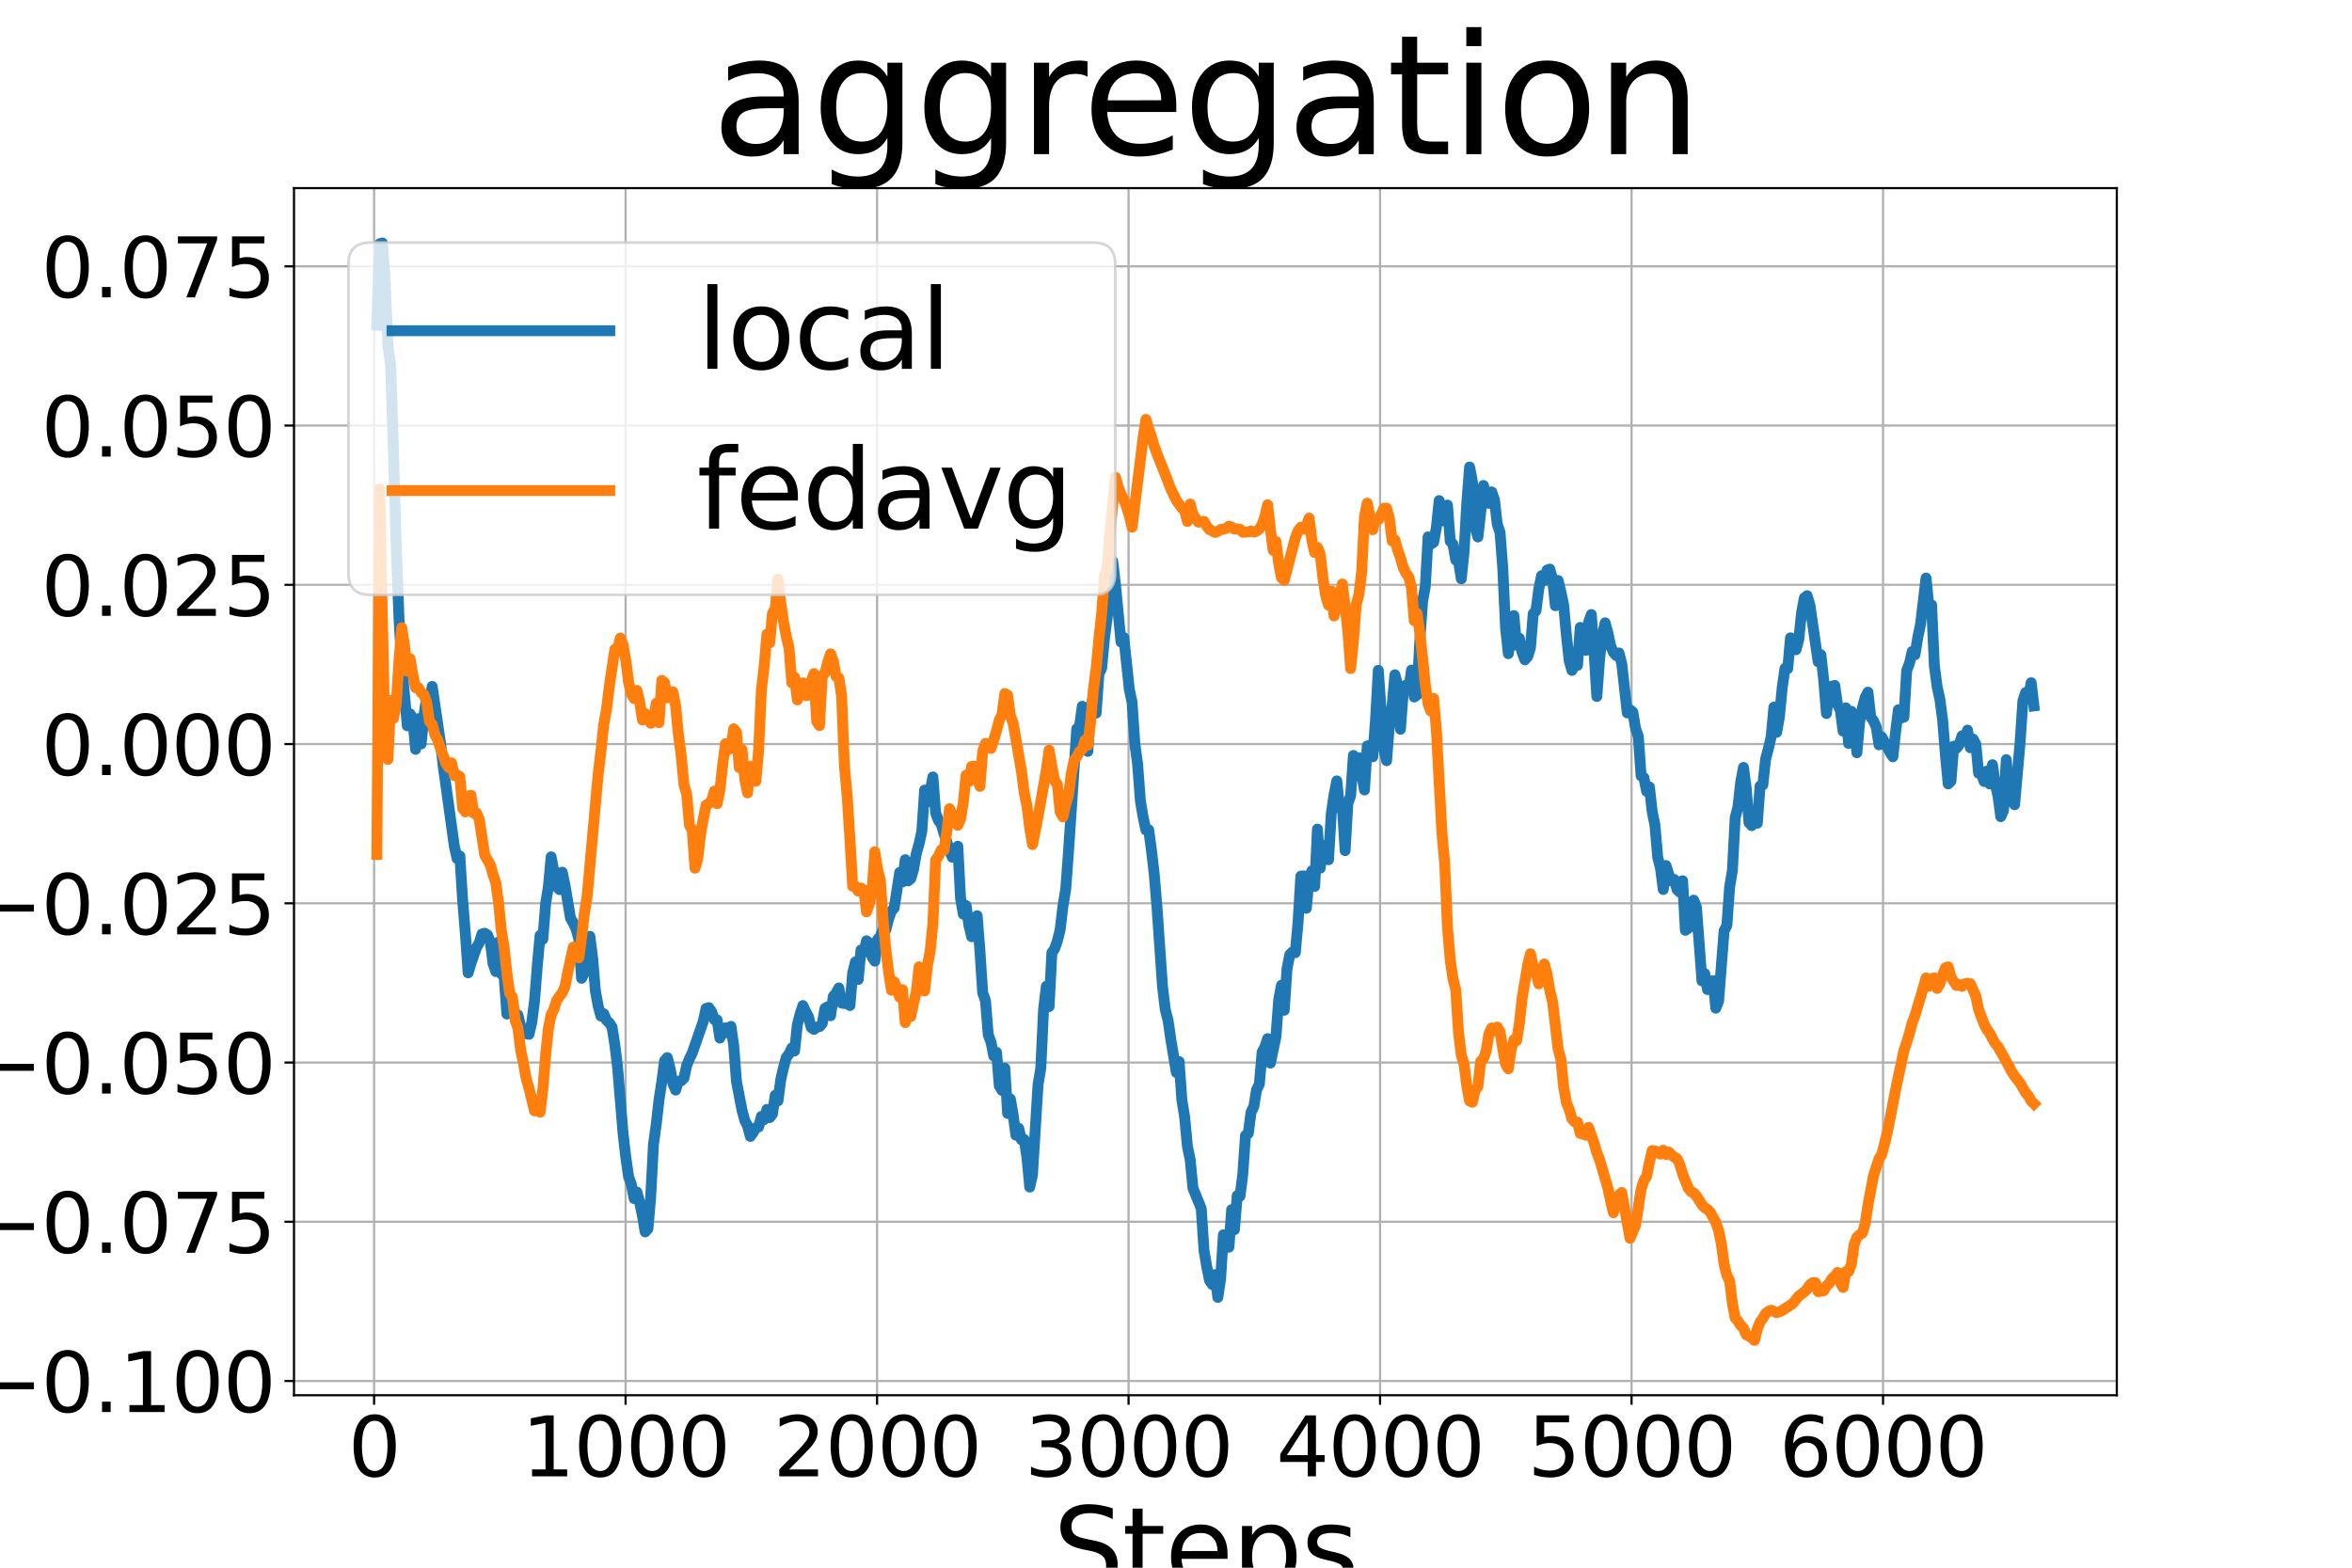 <?xml version="1.0" encoding="utf-8" standalone="no"?>
<!DOCTYPE svg PUBLIC "-//W3C//DTD SVG 1.1//EN"
  "http://www.w3.org/Graphics/SVG/1.1/DTD/svg11.dtd">
<svg xmlns:xlink="http://www.w3.org/1999/xlink" width="864pt" height="576pt" viewBox="0 0 864 576" xmlns="http://www.w3.org/2000/svg" version="1.1">
 <defs>
  <style type="text/css">*{stroke-linejoin: round; stroke-linecap: butt}</style>
 </defs>
 <g id="figure_1">
  <g id="patch_1">
   <path d="M 0 576 
L 864 576 
L 864 0 
L 0 0 
z
" style="fill: #ffffff"/>
  </g>
  <g id="axes_1">
   <g id="patch_2">
    <path d="M 108 512.64 
L 777.6 512.64 
L 777.6 69.12 
L 108 69.12 
z
" style="fill: #ffffff"/>
   </g>
   <g id="PolyCollection_1"/>
   <g id="PolyCollection_2"/>
   <g id="matplotlib.axis_1">
    <g id="xtick_1">
     <g id="line2d_1">
      <path d="M 137.42 512.64 
L 137.42 69.12 
" clip-path="url(#pbf858f6d53)" style="fill: none; stroke: #b0b0b0; stroke-width: 0.8; stroke-linecap: square"/>
     </g>
     <g id="line2d_2">
      <defs>
       <path id="m0ad7f3cd52" d="M 0 0 
L 0 3.5 
" style="stroke: #000000; stroke-width: 0.8"/>
      </defs>
      <g>
       <use xlink:href="#m0ad7f3cd52" x="137.42" y="512.64" style="stroke: #000000; stroke-width: 0.8"/>
      </g>
     </g>
     <g id="text_1">
      <!-- 0 -->
      <g transform="translate(127.876 542.435) scale(0.3 -0.3)">
       <defs>
        <path id="DejaVuSans-30" d="M 2034 4250 
Q 1547 4250 1301 3770 
Q 1056 3291 1056 2328 
Q 1056 1369 1301 889 
Q 1547 409 2034 409 
Q 2525 409 2770 889 
Q 3016 1369 3016 2328 
Q 3016 3291 2770 3770 
Q 2525 4250 2034 4250 
z
M 2034 4750 
Q 2819 4750 3233 4129 
Q 3647 3509 3647 2328 
Q 3647 1150 3233 529 
Q 2819 -91 2034 -91 
Q 1250 -91 836 529 
Q 422 1150 422 2328 
Q 422 3509 836 4129 
Q 1250 4750 2034 4750 
z
" transform="scale(0.016)"/>
       </defs>
       <use xlink:href="#DejaVuSans-30"/>
      </g>
     </g>
    </g>
    <g id="xtick_2">
     <g id="line2d_3">
      <path d="M 229.806 512.64 
L 229.806 69.12 
" clip-path="url(#pbf858f6d53)" style="fill: none; stroke: #b0b0b0; stroke-width: 0.8; stroke-linecap: square"/>
     </g>
     <g id="line2d_4">
      <g>
       <use xlink:href="#m0ad7f3cd52" x="229.806" y="512.64" style="stroke: #000000; stroke-width: 0.8"/>
      </g>
     </g>
     <g id="text_2">
      <!-- 1000 -->
      <g transform="translate(191.631 542.435) scale(0.3 -0.3)">
       <defs>
        <path id="DejaVuSans-31" d="M 794 531 
L 1825 531 
L 1825 4091 
L 703 3866 
L 703 4441 
L 1819 4666 
L 2450 4666 
L 2450 531 
L 3481 531 
L 3481 0 
L 794 0 
L 794 531 
z
" transform="scale(0.016)"/>
       </defs>
       <use xlink:href="#DejaVuSans-31"/>
       <use xlink:href="#DejaVuSans-30" x="63.623"/>
       <use xlink:href="#DejaVuSans-30" x="127.246"/>
       <use xlink:href="#DejaVuSans-30" x="190.869"/>
      </g>
     </g>
    </g>
    <g id="xtick_3">
     <g id="line2d_5">
      <path d="M 322.191 512.64 
L 322.191 69.12 
" clip-path="url(#pbf858f6d53)" style="fill: none; stroke: #b0b0b0; stroke-width: 0.8; stroke-linecap: square"/>
     </g>
     <g id="line2d_6">
      <g>
       <use xlink:href="#m0ad7f3cd52" x="322.191" y="512.64" style="stroke: #000000; stroke-width: 0.8"/>
      </g>
     </g>
     <g id="text_3">
      <!-- 2000 -->
      <g transform="translate(284.016 542.435) scale(0.3 -0.3)">
       <defs>
        <path id="DejaVuSans-32" d="M 1228 531 
L 3431 531 
L 3431 0 
L 469 0 
L 469 531 
Q 828 903 1448 1529 
Q 2069 2156 2228 2338 
Q 2531 2678 2651 2914 
Q 2772 3150 2772 3378 
Q 2772 3750 2511 3984 
Q 2250 4219 1831 4219 
Q 1534 4219 1204 4116 
Q 875 4013 500 3803 
L 500 4441 
Q 881 4594 1212 4672 
Q 1544 4750 1819 4750 
Q 2544 4750 2975 4387 
Q 3406 4025 3406 3419 
Q 3406 3131 3298 2873 
Q 3191 2616 2906 2266 
Q 2828 2175 2409 1742 
Q 1991 1309 1228 531 
z
" transform="scale(0.016)"/>
       </defs>
       <use xlink:href="#DejaVuSans-32"/>
       <use xlink:href="#DejaVuSans-30" x="63.623"/>
       <use xlink:href="#DejaVuSans-30" x="127.246"/>
       <use xlink:href="#DejaVuSans-30" x="190.869"/>
      </g>
     </g>
    </g>
    <g id="xtick_4">
     <g id="line2d_7">
      <path d="M 414.576 512.64 
L 414.576 69.12 
" clip-path="url(#pbf858f6d53)" style="fill: none; stroke: #b0b0b0; stroke-width: 0.8; stroke-linecap: square"/>
     </g>
     <g id="line2d_8">
      <g>
       <use xlink:href="#m0ad7f3cd52" x="414.576" y="512.64" style="stroke: #000000; stroke-width: 0.8"/>
      </g>
     </g>
     <g id="text_4">
      <!-- 3000 -->
      <g transform="translate(376.401 542.435) scale(0.3 -0.3)">
       <defs>
        <path id="DejaVuSans-33" d="M 2597 2516 
Q 3050 2419 3304 2112 
Q 3559 1806 3559 1356 
Q 3559 666 3084 287 
Q 2609 -91 1734 -91 
Q 1441 -91 1130 -33 
Q 819 25 488 141 
L 488 750 
Q 750 597 1062 519 
Q 1375 441 1716 441 
Q 2309 441 2620 675 
Q 2931 909 2931 1356 
Q 2931 1769 2642 2001 
Q 2353 2234 1838 2234 
L 1294 2234 
L 1294 2753 
L 1863 2753 
Q 2328 2753 2575 2939 
Q 2822 3125 2822 3475 
Q 2822 3834 2567 4026 
Q 2313 4219 1838 4219 
Q 1578 4219 1281 4162 
Q 984 4106 628 3988 
L 628 4550 
Q 988 4650 1302 4700 
Q 1616 4750 1894 4750 
Q 2613 4750 3031 4423 
Q 3450 4097 3450 3541 
Q 3450 3153 3228 2886 
Q 3006 2619 2597 2516 
z
" transform="scale(0.016)"/>
       </defs>
       <use xlink:href="#DejaVuSans-33"/>
       <use xlink:href="#DejaVuSans-30" x="63.623"/>
       <use xlink:href="#DejaVuSans-30" x="127.246"/>
       <use xlink:href="#DejaVuSans-30" x="190.869"/>
      </g>
     </g>
    </g>
    <g id="xtick_5">
     <g id="line2d_9">
      <path d="M 506.962 512.64 
L 506.962 69.12 
" clip-path="url(#pbf858f6d53)" style="fill: none; stroke: #b0b0b0; stroke-width: 0.8; stroke-linecap: square"/>
     </g>
     <g id="line2d_10">
      <g>
       <use xlink:href="#m0ad7f3cd52" x="506.962" y="512.64" style="stroke: #000000; stroke-width: 0.8"/>
      </g>
     </g>
     <g id="text_5">
      <!-- 4000 -->
      <g transform="translate(468.787 542.435) scale(0.3 -0.3)">
       <defs>
        <path id="DejaVuSans-34" d="M 2419 4116 
L 825 1625 
L 2419 1625 
L 2419 4116 
z
M 2253 4666 
L 3047 4666 
L 3047 1625 
L 3713 1625 
L 3713 1100 
L 3047 1100 
L 3047 0 
L 2419 0 
L 2419 1100 
L 313 1100 
L 313 1709 
L 2253 4666 
z
" transform="scale(0.016)"/>
       </defs>
       <use xlink:href="#DejaVuSans-34"/>
       <use xlink:href="#DejaVuSans-30" x="63.623"/>
       <use xlink:href="#DejaVuSans-30" x="127.246"/>
       <use xlink:href="#DejaVuSans-30" x="190.869"/>
      </g>
     </g>
    </g>
    <g id="xtick_6">
     <g id="line2d_11">
      <path d="M 599.347 512.64 
L 599.347 69.12 
" clip-path="url(#pbf858f6d53)" style="fill: none; stroke: #b0b0b0; stroke-width: 0.8; stroke-linecap: square"/>
     </g>
     <g id="line2d_12">
      <g>
       <use xlink:href="#m0ad7f3cd52" x="599.347" y="512.64" style="stroke: #000000; stroke-width: 0.8"/>
      </g>
     </g>
     <g id="text_6">
      <!-- 5000 -->
      <g transform="translate(561.172 542.435) scale(0.3 -0.3)">
       <defs>
        <path id="DejaVuSans-35" d="M 691 4666 
L 3169 4666 
L 3169 4134 
L 1269 4134 
L 1269 2991 
Q 1406 3038 1543 3061 
Q 1681 3084 1819 3084 
Q 2600 3084 3056 2656 
Q 3513 2228 3513 1497 
Q 3513 744 3044 326 
Q 2575 -91 1722 -91 
Q 1428 -91 1123 -41 
Q 819 9 494 109 
L 494 744 
Q 775 591 1075 516 
Q 1375 441 1709 441 
Q 2250 441 2565 725 
Q 2881 1009 2881 1497 
Q 2881 1984 2565 2268 
Q 2250 2553 1709 2553 
Q 1456 2553 1204 2497 
Q 953 2441 691 2322 
L 691 4666 
z
" transform="scale(0.016)"/>
       </defs>
       <use xlink:href="#DejaVuSans-35"/>
       <use xlink:href="#DejaVuSans-30" x="63.623"/>
       <use xlink:href="#DejaVuSans-30" x="127.246"/>
       <use xlink:href="#DejaVuSans-30" x="190.869"/>
      </g>
     </g>
    </g>
    <g id="xtick_7">
     <g id="line2d_13">
      <path d="M 691.732 512.64 
L 691.732 69.12 
" clip-path="url(#pbf858f6d53)" style="fill: none; stroke: #b0b0b0; stroke-width: 0.8; stroke-linecap: square"/>
     </g>
     <g id="line2d_14">
      <g>
       <use xlink:href="#m0ad7f3cd52" x="691.732" y="512.64" style="stroke: #000000; stroke-width: 0.8"/>
      </g>
     </g>
     <g id="text_7">
      <!-- 6000 -->
      <g transform="translate(653.557 542.435) scale(0.3 -0.3)">
       <defs>
        <path id="DejaVuSans-36" d="M 2113 2584 
Q 1688 2584 1439 2293 
Q 1191 2003 1191 1497 
Q 1191 994 1439 701 
Q 1688 409 2113 409 
Q 2538 409 2786 701 
Q 3034 994 3034 1497 
Q 3034 2003 2786 2293 
Q 2538 2584 2113 2584 
z
M 3366 4563 
L 3366 3988 
Q 3128 4100 2886 4159 
Q 2644 4219 2406 4219 
Q 1781 4219 1451 3797 
Q 1122 3375 1075 2522 
Q 1259 2794 1537 2939 
Q 1816 3084 2150 3084 
Q 2853 3084 3261 2657 
Q 3669 2231 3669 1497 
Q 3669 778 3244 343 
Q 2819 -91 2113 -91 
Q 1303 -91 875 529 
Q 447 1150 447 2328 
Q 447 3434 972 4092 
Q 1497 4750 2381 4750 
Q 2619 4750 2861 4703 
Q 3103 4656 3366 4563 
z
" transform="scale(0.016)"/>
       </defs>
       <use xlink:href="#DejaVuSans-36"/>
       <use xlink:href="#DejaVuSans-30" x="63.623"/>
       <use xlink:href="#DejaVuSans-30" x="127.246"/>
       <use xlink:href="#DejaVuSans-30" x="190.869"/>
      </g>
     </g>
    </g>
    <g id="text_8">
     <!-- Steps -->
     <g transform="translate(386.841 583.068) scale(0.4 -0.4)">
      <defs>
       <path id="DejaVuSans-53" d="M 3425 4513 
L 3425 3897 
Q 3066 4069 2747 4153 
Q 2428 4238 2131 4238 
Q 1616 4238 1336 4038 
Q 1056 3838 1056 3469 
Q 1056 3159 1242 3001 
Q 1428 2844 1947 2747 
L 2328 2669 
Q 3034 2534 3370 2195 
Q 3706 1856 3706 1288 
Q 3706 609 3251 259 
Q 2797 -91 1919 -91 
Q 1588 -91 1214 -16 
Q 841 59 441 206 
L 441 856 
Q 825 641 1194 531 
Q 1563 422 1919 422 
Q 2459 422 2753 634 
Q 3047 847 3047 1241 
Q 3047 1584 2836 1778 
Q 2625 1972 2144 2069 
L 1759 2144 
Q 1053 2284 737 2584 
Q 422 2884 422 3419 
Q 422 4038 858 4394 
Q 1294 4750 2059 4750 
Q 2388 4750 2728 4690 
Q 3069 4631 3425 4513 
z
" transform="scale(0.016)"/>
       <path id="DejaVuSans-74" d="M 1172 4494 
L 1172 3500 
L 2356 3500 
L 2356 3053 
L 1172 3053 
L 1172 1153 
Q 1172 725 1289 603 
Q 1406 481 1766 481 
L 2356 481 
L 2356 0 
L 1766 0 
Q 1100 0 847 248 
Q 594 497 594 1153 
L 594 3053 
L 172 3053 
L 172 3500 
L 594 3500 
L 594 4494 
L 1172 4494 
z
" transform="scale(0.016)"/>
       <path id="DejaVuSans-65" d="M 3597 1894 
L 3597 1613 
L 953 1613 
Q 991 1019 1311 708 
Q 1631 397 2203 397 
Q 2534 397 2845 478 
Q 3156 559 3463 722 
L 3463 178 
Q 3153 47 2828 -22 
Q 2503 -91 2169 -91 
Q 1331 -91 842 396 
Q 353 884 353 1716 
Q 353 2575 817 3079 
Q 1281 3584 2069 3584 
Q 2775 3584 3186 3129 
Q 3597 2675 3597 1894 
z
M 3022 2063 
Q 3016 2534 2758 2815 
Q 2500 3097 2075 3097 
Q 1594 3097 1305 2825 
Q 1016 2553 972 2059 
L 3022 2063 
z
" transform="scale(0.016)"/>
       <path id="DejaVuSans-70" d="M 1159 525 
L 1159 -1331 
L 581 -1331 
L 581 3500 
L 1159 3500 
L 1159 2969 
Q 1341 3281 1617 3432 
Q 1894 3584 2278 3584 
Q 2916 3584 3314 3078 
Q 3713 2572 3713 1747 
Q 3713 922 3314 415 
Q 2916 -91 2278 -91 
Q 1894 -91 1617 61 
Q 1341 213 1159 525 
z
M 3116 1747 
Q 3116 2381 2855 2742 
Q 2594 3103 2138 3103 
Q 1681 3103 1420 2742 
Q 1159 2381 1159 1747 
Q 1159 1113 1420 752 
Q 1681 391 2138 391 
Q 2594 391 2855 752 
Q 3116 1113 3116 1747 
z
" transform="scale(0.016)"/>
       <path id="DejaVuSans-73" d="M 2834 3397 
L 2834 2853 
Q 2591 2978 2328 3040 
Q 2066 3103 1784 3103 
Q 1356 3103 1142 2972 
Q 928 2841 928 2578 
Q 928 2378 1081 2264 
Q 1234 2150 1697 2047 
L 1894 2003 
Q 2506 1872 2764 1633 
Q 3022 1394 3022 966 
Q 3022 478 2636 193 
Q 2250 -91 1575 -91 
Q 1294 -91 989 -36 
Q 684 19 347 128 
L 347 722 
Q 666 556 975 473 
Q 1284 391 1588 391 
Q 1994 391 2212 530 
Q 2431 669 2431 922 
Q 2431 1156 2273 1281 
Q 2116 1406 1581 1522 
L 1381 1569 
Q 847 1681 609 1914 
Q 372 2147 372 2553 
Q 372 3047 722 3315 
Q 1072 3584 1716 3584 
Q 2034 3584 2315 3537 
Q 2597 3491 2834 3397 
z
" transform="scale(0.016)"/>
      </defs>
      <use xlink:href="#DejaVuSans-53"/>
      <use xlink:href="#DejaVuSans-74" x="63.477"/>
      <use xlink:href="#DejaVuSans-65" x="102.686"/>
      <use xlink:href="#DejaVuSans-70" x="164.209"/>
      <use xlink:href="#DejaVuSans-73" x="227.686"/>
     </g>
    </g>
   </g>
   <g id="matplotlib.axis_2">
    <g id="ytick_1">
     <g id="line2d_15">
      <path d="M 108 507.412 
L 777.6 507.412 
" clip-path="url(#pbf858f6d53)" style="fill: none; stroke: #b0b0b0; stroke-width: 0.8; stroke-linecap: square"/>
     </g>
     <g id="line2d_16">
      <defs>
       <path id="mf51c06a479" d="M 0 0 
L -3.5 0 
" style="stroke: #000000; stroke-width: 0.8"/>
      </defs>
      <g>
       <use xlink:href="#mf51c06a479" x="108" y="507.412" style="stroke: #000000; stroke-width: 0.8"/>
      </g>
     </g>
     <g id="text_9">
      <!-- −0.100 -->
      <g transform="translate(-10.023 518.809) scale(0.3 -0.3)">
       <defs>
        <path id="DejaVuSans-2212" d="M 678 2272 
L 4684 2272 
L 4684 1741 
L 678 1741 
L 678 2272 
z
" transform="scale(0.016)"/>
        <path id="DejaVuSans-2e" d="M 684 794 
L 1344 794 
L 1344 0 
L 684 0 
L 684 794 
z
" transform="scale(0.016)"/>
       </defs>
       <use xlink:href="#DejaVuSans-2212"/>
       <use xlink:href="#DejaVuSans-30" x="83.789"/>
       <use xlink:href="#DejaVuSans-2e" x="147.412"/>
       <use xlink:href="#DejaVuSans-31" x="179.199"/>
       <use xlink:href="#DejaVuSans-30" x="242.822"/>
       <use xlink:href="#DejaVuSans-30" x="306.445"/>
      </g>
     </g>
    </g>
    <g id="ytick_2">
     <g id="line2d_17">
      <path d="M 108 448.904 
L 777.6 448.904 
" clip-path="url(#pbf858f6d53)" style="fill: none; stroke: #b0b0b0; stroke-width: 0.8; stroke-linecap: square"/>
     </g>
     <g id="line2d_18">
      <g>
       <use xlink:href="#mf51c06a479" x="108" y="448.904" style="stroke: #000000; stroke-width: 0.8"/>
      </g>
     </g>
     <g id="text_10">
      <!-- −0.075 -->
      <g transform="translate(-10.023 460.302) scale(0.3 -0.3)">
       <defs>
        <path id="DejaVuSans-37" d="M 525 4666 
L 3525 4666 
L 3525 4397 
L 1831 0 
L 1172 0 
L 2766 4134 
L 525 4134 
L 525 4666 
z
" transform="scale(0.016)"/>
       </defs>
       <use xlink:href="#DejaVuSans-2212"/>
       <use xlink:href="#DejaVuSans-30" x="83.789"/>
       <use xlink:href="#DejaVuSans-2e" x="147.412"/>
       <use xlink:href="#DejaVuSans-30" x="179.199"/>
       <use xlink:href="#DejaVuSans-37" x="242.822"/>
       <use xlink:href="#DejaVuSans-35" x="306.445"/>
      </g>
     </g>
    </g>
    <g id="ytick_3">
     <g id="line2d_19">
      <path d="M 108 390.397 
L 777.6 390.397 
" clip-path="url(#pbf858f6d53)" style="fill: none; stroke: #b0b0b0; stroke-width: 0.8; stroke-linecap: square"/>
     </g>
     <g id="line2d_20">
      <g>
       <use xlink:href="#mf51c06a479" x="108" y="390.397" style="stroke: #000000; stroke-width: 0.8"/>
      </g>
     </g>
     <g id="text_11">
      <!-- −0.050 -->
      <g transform="translate(-10.023 401.794) scale(0.3 -0.3)">
       <use xlink:href="#DejaVuSans-2212"/>
       <use xlink:href="#DejaVuSans-30" x="83.789"/>
       <use xlink:href="#DejaVuSans-2e" x="147.412"/>
       <use xlink:href="#DejaVuSans-30" x="179.199"/>
       <use xlink:href="#DejaVuSans-35" x="242.822"/>
       <use xlink:href="#DejaVuSans-30" x="306.445"/>
      </g>
     </g>
    </g>
    <g id="ytick_4">
     <g id="line2d_21">
      <path d="M 108 331.889 
L 777.6 331.889 
" clip-path="url(#pbf858f6d53)" style="fill: none; stroke: #b0b0b0; stroke-width: 0.8; stroke-linecap: square"/>
     </g>
     <g id="line2d_22">
      <g>
       <use xlink:href="#mf51c06a479" x="108" y="331.889" style="stroke: #000000; stroke-width: 0.8"/>
      </g>
     </g>
     <g id="text_12">
      <!-- −0.025 -->
      <g transform="translate(-10.023 343.287) scale(0.3 -0.3)">
       <use xlink:href="#DejaVuSans-2212"/>
       <use xlink:href="#DejaVuSans-30" x="83.789"/>
       <use xlink:href="#DejaVuSans-2e" x="147.412"/>
       <use xlink:href="#DejaVuSans-30" x="179.199"/>
       <use xlink:href="#DejaVuSans-32" x="242.822"/>
       <use xlink:href="#DejaVuSans-35" x="306.445"/>
      </g>
     </g>
    </g>
    <g id="ytick_5">
     <g id="line2d_23">
      <path d="M 108 273.382 
L 777.6 273.382 
" clip-path="url(#pbf858f6d53)" style="fill: none; stroke: #b0b0b0; stroke-width: 0.8; stroke-linecap: square"/>
     </g>
     <g id="line2d_24">
      <g>
       <use xlink:href="#mf51c06a479" x="108" y="273.382" style="stroke: #000000; stroke-width: 0.8"/>
      </g>
     </g>
     <g id="text_13">
      <!-- 0.000 -->
      <g transform="translate(15.116 284.779) scale(0.3 -0.3)">
       <use xlink:href="#DejaVuSans-30"/>
       <use xlink:href="#DejaVuSans-2e" x="63.623"/>
       <use xlink:href="#DejaVuSans-30" x="95.41"/>
       <use xlink:href="#DejaVuSans-30" x="159.033"/>
       <use xlink:href="#DejaVuSans-30" x="222.656"/>
      </g>
     </g>
    </g>
    <g id="ytick_6">
     <g id="line2d_25">
      <path d="M 108 214.874 
L 777.6 214.874 
" clip-path="url(#pbf858f6d53)" style="fill: none; stroke: #b0b0b0; stroke-width: 0.8; stroke-linecap: square"/>
     </g>
     <g id="line2d_26">
      <g>
       <use xlink:href="#mf51c06a479" x="108" y="214.874" style="stroke: #000000; stroke-width: 0.8"/>
      </g>
     </g>
     <g id="text_14">
      <!-- 0.025 -->
      <g transform="translate(15.116 226.272) scale(0.3 -0.3)">
       <use xlink:href="#DejaVuSans-30"/>
       <use xlink:href="#DejaVuSans-2e" x="63.623"/>
       <use xlink:href="#DejaVuSans-30" x="95.41"/>
       <use xlink:href="#DejaVuSans-32" x="159.033"/>
       <use xlink:href="#DejaVuSans-35" x="222.656"/>
      </g>
     </g>
    </g>
    <g id="ytick_7">
     <g id="line2d_27">
      <path d="M 108 156.367 
L 777.6 156.367 
" clip-path="url(#pbf858f6d53)" style="fill: none; stroke: #b0b0b0; stroke-width: 0.8; stroke-linecap: square"/>
     </g>
     <g id="line2d_28">
      <g>
       <use xlink:href="#mf51c06a479" x="108" y="156.367" style="stroke: #000000; stroke-width: 0.8"/>
      </g>
     </g>
     <g id="text_15">
      <!-- 0.050 -->
      <g transform="translate(15.116 167.764) scale(0.3 -0.3)">
       <use xlink:href="#DejaVuSans-30"/>
       <use xlink:href="#DejaVuSans-2e" x="63.623"/>
       <use xlink:href="#DejaVuSans-30" x="95.41"/>
       <use xlink:href="#DejaVuSans-35" x="159.033"/>
       <use xlink:href="#DejaVuSans-30" x="222.656"/>
      </g>
     </g>
    </g>
    <g id="ytick_8">
     <g id="line2d_29">
      <path d="M 108 97.859 
L 777.6 97.859 
" clip-path="url(#pbf858f6d53)" style="fill: none; stroke: #b0b0b0; stroke-width: 0.8; stroke-linecap: square"/>
     </g>
     <g id="line2d_30">
      <g>
       <use xlink:href="#mf51c06a479" x="108" y="97.859" style="stroke: #000000; stroke-width: 0.8"/>
      </g>
     </g>
     <g id="text_16">
      <!-- 0.075 -->
      <g transform="translate(15.116 109.257) scale(0.3 -0.3)">
       <use xlink:href="#DejaVuSans-30"/>
       <use xlink:href="#DejaVuSans-2e" x="63.623"/>
       <use xlink:href="#DejaVuSans-30" x="95.41"/>
       <use xlink:href="#DejaVuSans-37" x="159.033"/>
       <use xlink:href="#DejaVuSans-35" x="222.656"/>
      </g>
     </g>
    </g>
    <g id="text_17">
     <!-- Pearson -->
     <g transform="translate(-22.342 370.33) rotate(-90) scale(0.4 -0.4)">
      <defs>
       <path id="DejaVuSans-50" d="M 1259 4147 
L 1259 2394 
L 2053 2394 
Q 2494 2394 2734 2622 
Q 2975 2850 2975 3272 
Q 2975 3691 2734 3919 
Q 2494 4147 2053 4147 
L 1259 4147 
z
M 628 4666 
L 2053 4666 
Q 2838 4666 3239 4311 
Q 3641 3956 3641 3272 
Q 3641 2581 3239 2228 
Q 2838 1875 2053 1875 
L 1259 1875 
L 1259 0 
L 628 0 
L 628 4666 
z
" transform="scale(0.016)"/>
       <path id="DejaVuSans-61" d="M 2194 1759 
Q 1497 1759 1228 1600 
Q 959 1441 959 1056 
Q 959 750 1161 570 
Q 1363 391 1709 391 
Q 2188 391 2477 730 
Q 2766 1069 2766 1631 
L 2766 1759 
L 2194 1759 
z
M 3341 1997 
L 3341 0 
L 2766 0 
L 2766 531 
Q 2569 213 2275 61 
Q 1981 -91 1556 -91 
Q 1019 -91 701 211 
Q 384 513 384 1019 
Q 384 1609 779 1909 
Q 1175 2209 1959 2209 
L 2766 2209 
L 2766 2266 
Q 2766 2663 2505 2880 
Q 2244 3097 1772 3097 
Q 1472 3097 1187 3025 
Q 903 2953 641 2809 
L 641 3341 
Q 956 3463 1253 3523 
Q 1550 3584 1831 3584 
Q 2591 3584 2966 3190 
Q 3341 2797 3341 1997 
z
" transform="scale(0.016)"/>
       <path id="DejaVuSans-72" d="M 2631 2963 
Q 2534 3019 2420 3045 
Q 2306 3072 2169 3072 
Q 1681 3072 1420 2755 
Q 1159 2438 1159 1844 
L 1159 0 
L 581 0 
L 581 3500 
L 1159 3500 
L 1159 2956 
Q 1341 3275 1631 3429 
Q 1922 3584 2338 3584 
Q 2397 3584 2469 3576 
Q 2541 3569 2628 3553 
L 2631 2963 
z
" transform="scale(0.016)"/>
       <path id="DejaVuSans-6f" d="M 1959 3097 
Q 1497 3097 1228 2736 
Q 959 2375 959 1747 
Q 959 1119 1226 758 
Q 1494 397 1959 397 
Q 2419 397 2687 759 
Q 2956 1122 2956 1747 
Q 2956 2369 2687 2733 
Q 2419 3097 1959 3097 
z
M 1959 3584 
Q 2709 3584 3137 3096 
Q 3566 2609 3566 1747 
Q 3566 888 3137 398 
Q 2709 -91 1959 -91 
Q 1206 -91 779 398 
Q 353 888 353 1747 
Q 353 2609 779 3096 
Q 1206 3584 1959 3584 
z
" transform="scale(0.016)"/>
       <path id="DejaVuSans-6e" d="M 3513 2113 
L 3513 0 
L 2938 0 
L 2938 2094 
Q 2938 2591 2744 2837 
Q 2550 3084 2163 3084 
Q 1697 3084 1428 2787 
Q 1159 2491 1159 1978 
L 1159 0 
L 581 0 
L 581 3500 
L 1159 3500 
L 1159 2956 
Q 1366 3272 1645 3428 
Q 1925 3584 2291 3584 
Q 2894 3584 3203 3211 
Q 3513 2838 3513 2113 
z
" transform="scale(0.016)"/>
      </defs>
      <use xlink:href="#DejaVuSans-50"/>
      <use xlink:href="#DejaVuSans-65" x="56.678"/>
      <use xlink:href="#DejaVuSans-61" x="118.201"/>
      <use xlink:href="#DejaVuSans-72" x="179.48"/>
      <use xlink:href="#DejaVuSans-73" x="220.594"/>
      <use xlink:href="#DejaVuSans-6f" x="272.693"/>
      <use xlink:href="#DejaVuSans-6e" x="333.875"/>
     </g>
    </g>
   </g>
   <g id="line2d_31">
    <path d="M 138.436 119.505 
L 139.453 89.607 
L 140.469 89.28 
L 141.485 102.778 
L 142.501 127.056 
L 143.518 134.429 
L 144.534 165.489 
L 145.55 200.63 
L 146.566 227.176 
L 147.583 244.063 
L 149.615 266.67 
L 150.631 262.29 
L 151.647 264.005 
L 152.664 275.312 
L 153.68 264.062 
L 154.696 273.364 
L 155.712 263.225 
L 156.729 255.897 
L 157.745 258.468 
L 158.761 252.197 
L 161.81 272.979 
L 162.826 281.562 
L 166.891 310.872 
L 167.907 315.466 
L 168.924 314.49 
L 169.94 330.634 
L 170.956 343.13 
L 171.972 357.446 
L 172.988 354.018 
L 175.021 348.181 
L 176.037 346.44 
L 177.053 343.177 
L 178.07 342.888 
L 179.086 343.537 
L 180.102 346.06 
L 181.118 354.015 
L 182.135 356.962 
L 183.151 346.121 
L 184.167 357.812 
L 185.183 358.775 
L 186.2 372.581 
L 187.216 371.204 
L 188.232 368.471 
L 189.248 372.602 
L 190.265 372.931 
L 191.281 377.19 
L 192.297 379.149 
L 193.313 379.819 
L 194.33 380.038 
L 195.346 375.59 
L 196.362 367.76 
L 197.378 354.846 
L 198.394 343.7 
L 199.411 345.104 
L 200.427 332.111 
L 201.443 325.869 
L 202.459 314.826 
L 204.492 325.72 
L 205.508 326.85 
L 206.524 320.448 
L 207.541 325.198 
L 209.573 337.346 
L 210.589 339.109 
L 211.606 341.313 
L 212.622 344.924 
L 213.638 359.445 
L 214.654 357.458 
L 215.671 351.728 
L 216.687 344.012 
L 217.703 351.996 
L 218.719 364.067 
L 219.735 369.649 
L 220.752 373.335 
L 221.768 372.461 
L 222.784 374.872 
L 223.8 375.782 
L 224.817 377.307 
L 225.833 383.679 
L 226.849 391.946 
L 228.882 416.448 
L 229.898 425.317 
L 230.914 432.346 
L 231.93 435.202 
L 232.947 440.395 
L 233.963 437.98 
L 234.979 441.731 
L 235.995 446.674 
L 237.012 452.62 
L 238.028 451.461 
L 239.044 439.542 
L 240.06 420.381 
L 241.077 413.048 
L 242.093 404.075 
L 243.109 397.501 
L 244.125 389.719 
L 245.141 388.595 
L 246.158 392.572 
L 247.174 398.087 
L 248.19 400.522 
L 249.206 397.237 
L 250.223 397.122 
L 251.239 396.149 
L 252.255 391.494 
L 253.271 389.013 
L 254.288 386.918 
L 256.32 381.094 
L 258.353 375.237 
L 259.369 370.526 
L 260.385 370.234 
L 261.401 371.674 
L 262.418 374.652 
L 263.434 374.723 
L 264.45 381.404 
L 265.466 379.235 
L 266.483 377.653 
L 267.499 379.583 
L 268.515 377.105 
L 269.531 384.209 
L 270.547 397.38 
L 272.58 407.961 
L 273.596 411.676 
L 274.612 413.653 
L 275.629 417.539 
L 276.645 416.161 
L 277.661 414.331 
L 278.677 414.074 
L 279.694 410.19 
L 280.71 411.342 
L 281.726 407.617 
L 282.742 410.625 
L 283.759 409.301 
L 284.775 402.42 
L 285.791 404.475 
L 286.807 396.661 
L 287.824 392.231 
L 288.84 388.521 
L 289.856 387.24 
L 290.872 385.049 
L 291.888 386.137 
L 292.905 376.529 
L 293.921 372.596 
L 294.937 369.462 
L 295.953 371.659 
L 296.97 373.512 
L 297.986 377.492 
L 299.002 378.233 
L 300.018 377.351 
L 301.035 377.223 
L 302.051 376.075 
L 303.067 370.463 
L 304.083 369.919 
L 305.1 373.204 
L 306.116 366.054 
L 307.132 364.961 
L 308.148 362.994 
L 309.165 368.534 
L 310.181 368.731 
L 311.197 368.186 
L 312.213 369.453 
L 313.23 357.516 
L 314.246 353.416 
L 315.262 359.893 
L 316.278 349.067 
L 317.294 349.926 
L 318.311 345.67 
L 319.327 346.49 
L 320.343 351.576 
L 321.359 353.154 
L 322.376 345.2 
L 323.392 344.137 
L 324.408 341.418 
L 325.424 341.607 
L 326.441 337.545 
L 327.457 334.799 
L 328.473 333.628 
L 330.506 320.555 
L 331.522 324.046 
L 332.538 315.869 
L 333.554 323.653 
L 334.571 322.856 
L 335.587 319.431 
L 336.603 313.634 
L 337.619 310.038 
L 338.635 305.414 
L 339.652 290.293 
L 340.668 294.623 
L 341.684 290.673 
L 342.7 285.471 
L 343.717 298.77 
L 344.733 301.401 
L 345.749 302.801 
L 346.765 306.28 
L 347.782 309.141 
L 348.798 312.605 
L 349.814 314.965 
L 350.83 312.421 
L 351.847 310.91 
L 352.863 330.145 
L 353.879 335.893 
L 354.895 332.726 
L 355.912 339.938 
L 356.928 344.175 
L 357.944 341.14 
L 358.96 336.444 
L 359.977 349.333 
L 360.993 364.83 
L 362.009 367.608 
L 363.025 380.2 
L 364.041 382.901 
L 365.058 388.014 
L 366.074 386.637 
L 367.09 398.991 
L 368.106 400.655 
L 369.123 392.43 
L 370.139 409.069 
L 371.155 403.782 
L 372.171 409.646 
L 373.188 417.096 
L 374.204 414.565 
L 375.22 418.768 
L 376.236 418.651 
L 377.253 425.307 
L 378.269 436.153 
L 379.285 431.603 
L 381.318 398.489 
L 382.334 392.527 
L 383.35 370.832 
L 384.366 362.36 
L 385.382 369.843 
L 386.399 350.082 
L 387.415 348.602 
L 388.431 345.662 
L 389.447 341.593 
L 390.464 332.943 
L 391.48 326.822 
L 392.496 313.15 
L 395.545 267.784 
L 396.561 266.84 
L 397.577 259.499 
L 398.594 265.424 
L 399.61 276.069 
L 400.626 260.642 
L 401.642 255.65 
L 402.659 262.024 
L 403.675 247.688 
L 404.691 245.52 
L 405.707 234.698 
L 406.724 226.939 
L 407.74 217.666 
L 408.756 206.2 
L 409.772 214.889 
L 411.805 235.904 
L 412.821 234.236 
L 414.853 253.284 
L 415.87 258.055 
L 416.886 273.362 
L 417.902 280.779 
L 418.918 294.266 
L 419.935 300.309 
L 420.951 304.967 
L 421.967 304.91 
L 422.983 312.402 
L 424 321.174 
L 425.016 333.328 
L 427.048 362.52 
L 428.065 370.918 
L 429.081 374.889 
L 430.097 381.879 
L 432.129 394.07 
L 433.146 390.058 
L 434.162 404.156 
L 435.178 410.423 
L 436.194 421.222 
L 437.211 426.08 
L 438.227 436.552 
L 441.276 444.035 
L 442.292 459.475 
L 443.308 465.436 
L 444.324 470.512 
L 445.341 471.981 
L 446.357 468.322 
L 447.373 476.688 
L 448.389 469.82 
L 449.406 453.715 
L 450.422 457.162 
L 451.438 458.249 
L 452.454 444.432 
L 453.471 451.807 
L 454.487 439.31 
L 455.503 439.515 
L 456.519 431.619 
L 457.535 417.206 
L 458.552 416.445 
L 459.568 408.637 
L 460.584 406.604 
L 461.6 400.336 
L 462.617 398.386 
L 463.633 386.576 
L 464.649 384.655 
L 465.665 381.614 
L 466.682 390.595 
L 468.714 380.916 
L 469.73 367.311 
L 470.747 362.003 
L 471.763 371.197 
L 472.779 355.956 
L 473.795 350.762 
L 474.812 349.753 
L 475.828 350.047 
L 476.844 338.827 
L 477.86 321.916 
L 478.876 321.82 
L 479.893 333.718 
L 480.909 322.478 
L 481.925 319.953 
L 482.941 325.686 
L 483.958 304.623 
L 484.974 318.982 
L 485.99 310.641 
L 487.006 312.892 
L 488.023 315.884 
L 489.039 298.933 
L 490.055 292.076 
L 491.071 286.912 
L 492.088 296.833 
L 493.104 296.234 
L 494.12 312.537 
L 495.136 295.206 
L 496.153 292.346 
L 497.169 277.576 
L 498.185 285.085 
L 499.201 278.393 
L 500.218 284.713 
L 501.234 290.253 
L 502.25 274.085 
L 503.266 273.918 
L 504.282 278.062 
L 505.299 264.452 
L 506.315 246.283 
L 508.347 275.261 
L 509.364 279.491 
L 510.38 266.467 
L 511.396 259.265 
L 512.412 247.929 
L 513.429 251.767 
L 514.445 267.948 
L 515.461 254.564 
L 516.477 251.728 
L 517.494 253.61 
L 518.51 246.193 
L 519.526 256.096 
L 520.542 255.333 
L 521.559 235.614 
L 522.575 221.01 
L 523.591 215.417 
L 524.607 197.285 
L 525.623 199.948 
L 526.64 199.257 
L 527.656 193.842 
L 528.672 183.922 
L 529.688 187.149 
L 530.705 191.5 
L 531.721 185.582 
L 532.737 198.875 
L 533.753 199.941 
L 534.77 205.762 
L 535.786 206.303 
L 536.802 212.661 
L 537.818 202.766 
L 538.835 184.603 
L 539.851 171.578 
L 540.867 176.814 
L 541.883 193.713 
L 542.9 197.295 
L 543.916 188.367 
L 544.932 178.367 
L 545.948 182.39 
L 546.965 184.942 
L 547.981 180.742 
L 548.997 183.678 
L 550.013 192.631 
L 551.029 195.573 
L 552.046 208.842 
L 553.062 230.642 
L 554.078 240.182 
L 555.094 233.687 
L 556.111 226.17 
L 557.127 237.086 
L 558.143 234.51 
L 559.159 239.804 
L 560.176 242.438 
L 561.192 241.24 
L 562.208 238.016 
L 563.224 225.506 
L 564.241 224.379 
L 565.257 216.462 
L 566.273 211.518 
L 567.289 213.356 
L 568.306 209.471 
L 569.322 209.096 
L 570.338 212.818 
L 571.354 222.562 
L 572.37 213.292 
L 573.387 217.473 
L 574.403 222.277 
L 575.419 233.408 
L 576.435 242.73 
L 577.452 246.314 
L 578.468 244.344 
L 579.484 244.468 
L 580.5 230.526 
L 581.517 233.51 
L 582.533 238.942 
L 583.549 228.709 
L 584.565 225.798 
L 585.582 239.71 
L 586.598 255.887 
L 587.614 242.066 
L 588.63 233.286 
L 589.647 228.839 
L 590.663 232.609 
L 591.679 237.327 
L 592.695 239.736 
L 593.712 240.881 
L 594.728 239.905 
L 595.744 243.823 
L 597.776 261.938 
L 598.793 260.782 
L 599.809 261.628 
L 600.825 267.691 
L 601.841 270.616 
L 602.858 285.104 
L 603.874 285.728 
L 604.89 290.748 
L 605.906 289.126 
L 606.923 298.156 
L 607.939 303.15 
L 608.955 314.961 
L 609.971 318.972 
L 610.988 326.813 
L 612.004 318.03 
L 613.02 321.28 
L 614.036 323.736 
L 615.053 323.126 
L 616.069 326.854 
L 617.085 327.814 
L 618.101 323.61 
L 619.117 341.811 
L 621.15 340.307 
L 622.166 330.734 
L 623.182 333.33 
L 625.215 360.412 
L 626.231 357.729 
L 627.247 363.581 
L 628.264 362.287 
L 629.28 360.305 
L 630.296 370.436 
L 631.312 367.865 
L 633.345 342.007 
L 634.361 340.006 
L 635.377 325.879 
L 636.394 319.761 
L 637.41 300.462 
L 638.426 296.513 
L 639.442 287.394 
L 640.459 281.961 
L 641.475 289.743 
L 642.491 302.275 
L 643.507 303.352 
L 644.523 298.481 
L 645.54 302.467 
L 646.556 288.813 
L 647.572 288.408 
L 648.588 278.927 
L 649.605 275.105 
L 650.621 270.771 
L 651.637 259.819 
L 652.653 269.074 
L 653.67 263.28 
L 654.686 252.645 
L 655.702 245.582 
L 656.718 245.661 
L 657.735 234.348 
L 659.767 238.719 
L 660.783 234.894 
L 661.8 225.141 
L 662.816 219.685 
L 663.832 218.869 
L 664.848 222.219 
L 667.897 243.145 
L 668.913 240.566 
L 669.929 249.848 
L 670.946 262.164 
L 671.962 253.489 
L 672.978 252.092 
L 673.994 251.854 
L 675.011 258.904 
L 676.027 260.833 
L 677.043 268.619 
L 678.059 260.068 
L 679.076 273.16 
L 680.092 261.345 
L 681.108 265.972 
L 682.124 276.571 
L 683.141 265.098 
L 684.157 260.022 
L 685.173 256.224 
L 686.189 254.317 
L 687.206 263.403 
L 688.222 264.905 
L 689.238 267.129 
L 690.254 273.665 
L 691.27 270.802 
L 694.319 276.506 
L 695.335 278.064 
L 696.352 268.808 
L 697.368 260.772 
L 698.384 263.804 
L 699.4 263.477 
L 700.417 246.34 
L 701.433 243.735 
L 702.449 239.351 
L 703.465 240.581 
L 704.482 234.25 
L 705.498 229.443 
L 707.53 212.382 
L 708.547 222.652 
L 709.563 222.227 
L 710.579 244.622 
L 711.595 252.287 
L 712.612 256.926 
L 713.628 264.617 
L 714.644 277.389 
L 715.66 288.018 
L 716.676 287.028 
L 717.693 274.168 
L 718.709 274.94 
L 719.725 273.587 
L 720.741 270.352 
L 721.758 271.423 
L 722.774 268.274 
L 723.79 274.741 
L 724.806 271.528 
L 725.823 273.408 
L 726.839 284.101 
L 727.855 284.366 
L 728.871 287.147 
L 729.888 283.289 
L 730.904 288.023 
L 731.92 280.968 
L 732.936 288.038 
L 733.953 292.387 
L 734.969 300.056 
L 735.985 297.797 
L 737.001 279.122 
L 738.017 293.105 
L 739.034 294.035 
L 740.05 295.677 
L 742.082 272.679 
L 743.099 257.49 
L 744.115 254.442 
L 745.131 256.05 
L 746.147 250.84 
L 747.164 259.366 
L 747.164 259.366 
" clip-path="url(#pbf858f6d53)" style="fill: none; stroke: #1f77b4; stroke-width: 4; stroke-linecap: square"/>
   </g>
   <g id="line2d_32">
    <path d="M 138.436 313.937 
L 139.453 179.708 
L 141.485 274.501 
L 142.501 279.021 
L 143.518 257.379 
L 144.534 263.965 
L 145.55 258.917 
L 146.566 242.752 
L 147.583 230.641 
L 148.599 237.305 
L 149.615 246.611 
L 150.631 242.053 
L 151.647 247.892 
L 152.664 252.681 
L 153.68 252.685 
L 154.696 254.439 
L 155.712 255.193 
L 156.729 258.011 
L 157.745 265.069 
L 158.761 266.173 
L 159.777 270.03 
L 160.794 271.829 
L 161.81 275.046 
L 162.826 277.601 
L 163.842 280.572 
L 164.859 282.077 
L 165.875 280.272 
L 166.891 284.994 
L 167.907 284.674 
L 168.924 285.421 
L 169.94 296.943 
L 170.956 298.3 
L 171.972 292.638 
L 172.988 292.167 
L 174.005 298.751 
L 175.021 298.682 
L 176.037 300.971 
L 178.07 314.205 
L 180.102 317.738 
L 181.118 321.372 
L 182.135 324.355 
L 183.151 331.828 
L 184.167 341.882 
L 185.183 348.122 
L 186.2 357.46 
L 187.216 364.929 
L 188.232 366.393 
L 189.248 374.931 
L 190.265 377.703 
L 191.281 386.016 
L 192.297 390.696 
L 193.313 396.416 
L 194.33 399.849 
L 196.362 408.171 
L 197.378 407.765 
L 198.394 408.655 
L 199.411 400.247 
L 200.427 387.72 
L 201.443 377.927 
L 202.459 372.855 
L 203.476 370.816 
L 204.492 367.57 
L 205.508 366.061 
L 206.524 364.773 
L 207.541 362.54 
L 208.557 357.243 
L 210.589 348.013 
L 212.622 351.931 
L 213.638 344.429 
L 214.654 335.639 
L 215.671 329.426 
L 219.735 284.424 
L 220.752 275.983 
L 221.768 266.278 
L 222.784 260.752 
L 223.8 252.383 
L 225.833 238.635 
L 226.849 238.667 
L 227.865 234.445 
L 228.882 236.935 
L 229.898 242.704 
L 230.914 250.641 
L 231.93 255.043 
L 232.947 256.678 
L 233.963 253.659 
L 234.979 257.87 
L 235.995 264.52 
L 237.012 262.209 
L 238.028 264.133 
L 239.044 265.762 
L 240.06 264.56 
L 241.077 258.391 
L 242.093 265.508 
L 243.109 250.014 
L 244.125 250.836 
L 245.141 256.375 
L 246.158 256.099 
L 247.174 254.204 
L 248.19 259.388 
L 249.206 269.775 
L 250.223 277.498 
L 251.239 288.255 
L 252.255 291.869 
L 253.271 303.254 
L 254.288 304.899 
L 255.304 318.99 
L 256.32 315.523 
L 257.336 306.633 
L 258.353 300.864 
L 259.369 295.801 
L 260.385 295.292 
L 261.401 294.059 
L 262.418 290.667 
L 263.434 295.29 
L 264.45 290.343 
L 265.466 281.147 
L 266.483 273.269 
L 267.499 275.435 
L 268.515 274.911 
L 269.531 267.763 
L 270.547 269.008 
L 271.564 282.04 
L 272.58 275.424 
L 273.596 286.296 
L 274.612 291.339 
L 275.629 281.586 
L 276.645 285.602 
L 277.661 287.054 
L 278.677 275.625 
L 279.694 253.557 
L 280.71 244.748 
L 281.726 233.033 
L 282.742 236.224 
L 283.759 225.389 
L 284.775 223.637 
L 285.791 212.786 
L 286.807 221.508 
L 287.824 228.455 
L 288.84 233.903 
L 289.856 238.139 
L 290.872 250.896 
L 291.888 248.811 
L 292.905 257.164 
L 293.921 253.59 
L 294.937 250.908 
L 295.953 255.545 
L 296.97 255.424 
L 297.986 250.347 
L 299.002 247.51 
L 300.018 265.097 
L 301.035 266.603 
L 302.051 248.391 
L 303.067 247.268 
L 304.083 243.259 
L 305.1 240.22 
L 306.116 242.933 
L 307.132 248.523 
L 308.148 249.108 
L 309.165 255.707 
L 310.181 281.204 
L 311.197 292.302 
L 312.213 308.08 
L 313.23 325.628 
L 314.246 325.628 
L 315.262 327.404 
L 316.278 326.287 
L 317.294 326.95 
L 318.311 335.031 
L 319.327 332.18 
L 320.343 327.14 
L 321.359 312.949 
L 322.376 319.399 
L 323.392 323.383 
L 324.408 338.117 
L 325.424 349.029 
L 326.441 357.158 
L 327.457 363.845 
L 328.473 360.7 
L 329.489 363.199 
L 330.506 366.37 
L 331.522 363.626 
L 332.538 375.728 
L 333.554 372.397 
L 334.571 373.479 
L 335.587 368.589 
L 336.603 364.489 
L 337.619 355.233 
L 338.635 357.419 
L 339.652 364.097 
L 340.668 354.913 
L 341.684 349.524 
L 342.7 339.217 
L 343.717 316.037 
L 344.733 314.633 
L 345.749 312.277 
L 346.765 312.36 
L 347.782 305.757 
L 348.798 297.142 
L 351.847 303.212 
L 352.863 300.938 
L 353.879 294.664 
L 354.895 284.787 
L 355.912 287.176 
L 356.928 281.614 
L 357.944 281.483 
L 358.96 286.108 
L 359.977 288.93 
L 360.993 276.013 
L 362.009 273.153 
L 363.025 274.58 
L 364.041 274.973 
L 366.074 268.482 
L 367.09 264.605 
L 368.106 262.474 
L 369.123 254.834 
L 370.139 255.428 
L 371.155 262.886 
L 372.171 265.68 
L 375.22 283.249 
L 376.236 291.198 
L 377.253 296.131 
L 378.269 304.243 
L 379.285 310.303 
L 381.318 300.083 
L 384.366 282.939 
L 385.382 275.597 
L 386.399 281.609 
L 387.415 286.822 
L 388.431 288.275 
L 389.447 298.286 
L 390.464 300.164 
L 391.48 295.548 
L 392.496 292.189 
L 393.512 284.432 
L 394.529 279.416 
L 395.545 278.035 
L 396.561 276.092 
L 397.577 275.285 
L 398.594 271.915 
L 399.61 273.793 
L 400.626 265.107 
L 401.642 253.405 
L 402.659 245.669 
L 403.675 234.742 
L 404.691 225.41 
L 405.707 211.534 
L 406.724 208.733 
L 407.74 195.798 
L 409.772 175.368 
L 410.788 179.006 
L 411.805 181.593 
L 412.821 183.502 
L 413.837 186.215 
L 414.853 189.407 
L 415.87 193.701 
L 419.935 160.699 
L 420.951 154.104 
L 421.967 157.532 
L 422.983 160.472 
L 424 163.924 
L 425.016 166.74 
L 428.065 174.354 
L 430.097 179.678 
L 432.129 183.846 
L 434.162 186.652 
L 435.178 187.613 
L 436.194 191.595 
L 437.211 185.185 
L 438.227 189.025 
L 440.259 191.858 
L 441.276 191.655 
L 442.292 191.584 
L 443.308 193.333 
L 444.324 194.596 
L 446.357 195.615 
L 447.373 195.232 
L 448.389 194.568 
L 449.406 194.458 
L 450.422 194.148 
L 451.438 193.335 
L 452.454 193.69 
L 453.471 194.435 
L 454.487 194.317 
L 455.503 194.471 
L 456.519 195.528 
L 458.552 195.467 
L 459.568 195.092 
L 460.584 195.5 
L 461.6 195.177 
L 462.617 194.338 
L 463.633 192.749 
L 464.649 189.721 
L 465.665 185.475 
L 466.682 194.55 
L 467.698 202.222 
L 468.714 198.955 
L 469.73 207.018 
L 470.747 212.259 
L 471.763 213.242 
L 475.828 197.653 
L 476.844 195.072 
L 477.86 193.712 
L 478.876 194.432 
L 479.893 193.373 
L 480.909 190.35 
L 481.925 198.588 
L 482.941 203.014 
L 483.958 201.136 
L 484.974 203.642 
L 485.99 212.506 
L 487.006 218.927 
L 488.023 222.335 
L 489.039 217.157 
L 490.055 226.324 
L 491.071 222.37 
L 492.088 219.89 
L 493.104 214.572 
L 494.12 222.726 
L 495.136 231.94 
L 496.153 245.621 
L 497.169 235.561 
L 498.185 222.265 
L 499.201 218.357 
L 500.218 209.907 
L 501.234 189.722 
L 502.25 184.862 
L 504.282 194.638 
L 505.299 190.788 
L 506.315 190.996 
L 507.331 189.117 
L 508.347 186.753 
L 509.364 186.719 
L 510.38 190.459 
L 511.396 198.751 
L 512.412 198.354 
L 513.429 202.084 
L 514.445 204.93 
L 515.461 208.498 
L 516.477 210.62 
L 517.494 211.984 
L 518.51 215.987 
L 519.526 228.059 
L 520.542 225.361 
L 521.559 232.476 
L 522.575 241.566 
L 523.591 251.757 
L 524.607 258.673 
L 525.623 261.264 
L 526.64 256.635 
L 527.656 268.358 
L 529.688 306.003 
L 530.705 317.083 
L 531.721 340.517 
L 532.737 352.711 
L 533.753 359.636 
L 534.77 363.7 
L 535.786 379.325 
L 536.802 387.683 
L 537.818 391.052 
L 538.835 399.097 
L 539.851 404.516 
L 540.867 404.974 
L 541.883 400.62 
L 542.9 399.236 
L 543.916 389.976 
L 544.932 389.137 
L 545.948 386.071 
L 546.965 379.778 
L 547.981 377.678 
L 548.997 378.785 
L 550.013 377.382 
L 551.029 379.062 
L 552.046 385.353 
L 553.062 390.859 
L 554.078 392.71 
L 555.094 385.846 
L 556.111 382.036 
L 557.127 382.34 
L 558.143 375.897 
L 559.159 366.727 
L 561.192 354.491 
L 562.208 350.446 
L 563.224 355.036 
L 564.241 357.535 
L 565.257 361.485 
L 566.273 356.539 
L 567.289 354.181 
L 568.306 357.848 
L 569.322 364.009 
L 570.338 368.117 
L 572.37 385.476 
L 573.387 389.167 
L 574.403 399.369 
L 575.419 405.171 
L 576.435 407.561 
L 577.452 411.122 
L 578.468 412.202 
L 579.484 412.274 
L 580.5 416.429 
L 581.517 416.628 
L 582.533 417.098 
L 583.549 414.232 
L 585.582 420.045 
L 586.598 423.549 
L 587.614 426.123 
L 590.663 436.559 
L 591.679 441.393 
L 592.695 445.582 
L 593.712 440.7 
L 594.728 439.033 
L 595.744 438.151 
L 598.793 454.975 
L 600.825 450.108 
L 602.858 437.013 
L 603.874 433.741 
L 604.89 432.207 
L 605.906 427.083 
L 606.923 422.742 
L 607.939 422.833 
L 609.971 424.047 
L 610.988 422.609 
L 612.004 424.18 
L 613.02 423.316 
L 614.036 424.369 
L 615.053 425.154 
L 616.069 425.712 
L 617.085 427.929 
L 618.101 431.311 
L 620.134 436.488 
L 621.15 437.825 
L 622.166 438.271 
L 623.182 439.442 
L 625.215 442.627 
L 626.231 443.738 
L 627.247 444.329 
L 628.264 445.398 
L 630.296 449.112 
L 631.312 452.082 
L 632.329 456.979 
L 633.345 464.549 
L 634.361 468.608 
L 635.377 470.641 
L 636.394 478.969 
L 637.41 484.229 
L 638.426 485.405 
L 639.442 486.975 
L 640.459 487.991 
L 641.475 490.42 
L 642.491 490.912 
L 643.507 491.55 
L 644.523 492.48 
L 645.54 488.259 
L 646.556 485.788 
L 647.572 484.381 
L 648.588 482.586 
L 649.605 481.87 
L 650.621 481.413 
L 652.653 482.243 
L 653.67 481.979 
L 654.686 481.494 
L 657.735 479.511 
L 658.751 478.717 
L 660.783 476.194 
L 662.816 474.655 
L 663.832 473.683 
L 664.848 472.076 
L 665.865 471.305 
L 666.881 471.279 
L 667.897 474.576 
L 669.929 474.261 
L 670.946 472.436 
L 671.962 471.562 
L 672.978 469.752 
L 673.994 468.872 
L 675.011 467.535 
L 676.027 471.242 
L 677.043 473.051 
L 678.059 467.188 
L 679.076 467.228 
L 680.092 464.488 
L 681.108 457.271 
L 682.124 454.592 
L 683.141 453.676 
L 684.157 452.999 
L 685.173 449.508 
L 686.189 442.766 
L 688.222 431.967 
L 690.254 425.724 
L 691.27 424.194 
L 693.303 416.105 
L 696.352 400.358 
L 699.4 385.951 
L 700.417 382.992 
L 701.433 379.684 
L 702.449 375.779 
L 703.465 373.106 
L 706.514 362.948 
L 707.53 359.319 
L 708.547 362.401 
L 709.563 359.613 
L 710.579 359.277 
L 711.595 363.195 
L 712.612 361.435 
L 713.628 358.19 
L 714.644 355.59 
L 715.66 355.255 
L 716.676 359.057 
L 718.709 362.09 
L 719.725 361.765 
L 720.741 362.422 
L 721.758 361.464 
L 722.774 361.254 
L 723.79 361.436 
L 725.823 366.041 
L 726.839 370.976 
L 728.871 376.3 
L 729.888 378.278 
L 730.904 379.604 
L 731.92 381.687 
L 732.936 383.347 
L 733.953 384.547 
L 738.017 391.842 
L 739.034 393.769 
L 740.05 395.371 
L 742.082 397.954 
L 744.115 401.502 
L 745.131 402.621 
L 746.147 404.519 
L 747.164 405.531 
L 747.164 405.531 
" clip-path="url(#pbf858f6d53)" style="fill: none; stroke: #ff7f0e; stroke-width: 4; stroke-linecap: square"/>
   </g>
   <g id="line2d_33"/>
   <g id="line2d_34"/>
   <g id="patch_3">
    <path d="M 108 512.64 
L 108 69.12 
" style="fill: none; stroke: #000000; stroke-width: 0.8; stroke-linejoin: miter; stroke-linecap: square"/>
   </g>
   <g id="patch_4">
    <path d="M 777.6 512.64 
L 777.6 69.12 
" style="fill: none; stroke: #000000; stroke-width: 0.8; stroke-linejoin: miter; stroke-linecap: square"/>
   </g>
   <g id="patch_5">
    <path d="M 108 512.64 
L 777.6 512.64 
" style="fill: none; stroke: #000000; stroke-width: 0.8; stroke-linejoin: miter; stroke-linecap: square"/>
   </g>
   <g id="patch_6">
    <path d="M 108 69.12 
L 777.6 69.12 
" style="fill: none; stroke: #000000; stroke-width: 0.8; stroke-linejoin: miter; stroke-linecap: square"/>
   </g>
   <g id="text_18">
    <!-- aggregation -->
    <g transform="translate(261.314 56.642) scale(0.6 -0.6)">
     <defs>
      <path id="DejaVuSans-67" d="M 2906 1791 
Q 2906 2416 2648 2759 
Q 2391 3103 1925 3103 
Q 1463 3103 1205 2759 
Q 947 2416 947 1791 
Q 947 1169 1205 825 
Q 1463 481 1925 481 
Q 2391 481 2648 825 
Q 2906 1169 2906 1791 
z
M 3481 434 
Q 3481 -459 3084 -895 
Q 2688 -1331 1869 -1331 
Q 1566 -1331 1297 -1286 
Q 1028 -1241 775 -1147 
L 775 -588 
Q 1028 -725 1275 -790 
Q 1522 -856 1778 -856 
Q 2344 -856 2625 -561 
Q 2906 -266 2906 331 
L 2906 616 
Q 2728 306 2450 153 
Q 2172 0 1784 0 
Q 1141 0 747 490 
Q 353 981 353 1791 
Q 353 2603 747 3093 
Q 1141 3584 1784 3584 
Q 2172 3584 2450 3431 
Q 2728 3278 2906 2969 
L 2906 3500 
L 3481 3500 
L 3481 434 
z
" transform="scale(0.016)"/>
      <path id="DejaVuSans-69" d="M 603 3500 
L 1178 3500 
L 1178 0 
L 603 0 
L 603 3500 
z
M 603 4863 
L 1178 4863 
L 1178 4134 
L 603 4134 
L 603 4863 
z
" transform="scale(0.016)"/>
     </defs>
     <use xlink:href="#DejaVuSans-61"/>
     <use xlink:href="#DejaVuSans-67" x="61.279"/>
     <use xlink:href="#DejaVuSans-67" x="124.756"/>
     <use xlink:href="#DejaVuSans-72" x="188.232"/>
     <use xlink:href="#DejaVuSans-65" x="227.096"/>
     <use xlink:href="#DejaVuSans-67" x="288.619"/>
     <use xlink:href="#DejaVuSans-61" x="352.096"/>
     <use xlink:href="#DejaVuSans-74" x="413.375"/>
     <use xlink:href="#DejaVuSans-69" x="452.584"/>
     <use xlink:href="#DejaVuSans-6f" x="480.367"/>
     <use xlink:href="#DejaVuSans-6e" x="541.549"/>
    </g>
   </g>
   <g id="legend_1">
    <g id="patch_7">
     <path d="M 136 218.545 
L 401.669 218.545 
Q 409.669 218.545 409.669 210.545 
L 409.669 97.12 
Q 409.669 89.12 401.669 89.12 
L 136 89.12 
Q 128 89.12 128 97.12 
L 128 210.545 
Q 128 218.545 136 218.545 
z
" style="fill: #ffffff; opacity: 0.8; stroke: #cccccc; stroke-linejoin: miter"/>
    </g>
    <g id="line2d_35">
     <path d="M 144 121.514 
L 184 121.514 
L 224 121.514 
" style="fill: none; stroke: #1f77b4; stroke-width: 4; stroke-linecap: square"/>
    </g>
    <g id="text_19">
     <!-- local -->
     <g transform="translate(256 135.514) scale(0.4 -0.4)">
      <defs>
       <path id="DejaVuSans-6c" d="M 603 4863 
L 1178 4863 
L 1178 0 
L 603 0 
L 603 4863 
z
" transform="scale(0.016)"/>
       <path id="DejaVuSans-63" d="M 3122 3366 
L 3122 2828 
Q 2878 2963 2633 3030 
Q 2388 3097 2138 3097 
Q 1578 3097 1268 2742 
Q 959 2388 959 1747 
Q 959 1106 1268 751 
Q 1578 397 2138 397 
Q 2388 397 2633 464 
Q 2878 531 3122 666 
L 3122 134 
Q 2881 22 2623 -34 
Q 2366 -91 2075 -91 
Q 1284 -91 818 406 
Q 353 903 353 1747 
Q 353 2603 823 3093 
Q 1294 3584 2113 3584 
Q 2378 3584 2631 3529 
Q 2884 3475 3122 3366 
z
" transform="scale(0.016)"/>
      </defs>
      <use xlink:href="#DejaVuSans-6c"/>
      <use xlink:href="#DejaVuSans-6f" x="27.783"/>
      <use xlink:href="#DejaVuSans-63" x="88.965"/>
      <use xlink:href="#DejaVuSans-61" x="143.945"/>
      <use xlink:href="#DejaVuSans-6c" x="205.225"/>
     </g>
    </g>
    <g id="line2d_36">
     <path d="M 144 180.226 
L 184 180.226 
L 224 180.226 
" style="fill: none; stroke: #ff7f0e; stroke-width: 4; stroke-linecap: square"/>
    </g>
    <g id="text_20">
     <!-- fedavg -->
     <g transform="translate(256 194.226) scale(0.4 -0.4)">
      <defs>
       <path id="DejaVuSans-66" d="M 2375 4863 
L 2375 4384 
L 1825 4384 
Q 1516 4384 1395 4259 
Q 1275 4134 1275 3809 
L 1275 3500 
L 2222 3500 
L 2222 3053 
L 1275 3053 
L 1275 0 
L 697 0 
L 697 3053 
L 147 3053 
L 147 3500 
L 697 3500 
L 697 3744 
Q 697 4328 969 4595 
Q 1241 4863 1831 4863 
L 2375 4863 
z
" transform="scale(0.016)"/>
       <path id="DejaVuSans-64" d="M 2906 2969 
L 2906 4863 
L 3481 4863 
L 3481 0 
L 2906 0 
L 2906 525 
Q 2725 213 2448 61 
Q 2172 -91 1784 -91 
Q 1150 -91 751 415 
Q 353 922 353 1747 
Q 353 2572 751 3078 
Q 1150 3584 1784 3584 
Q 2172 3584 2448 3432 
Q 2725 3281 2906 2969 
z
M 947 1747 
Q 947 1113 1208 752 
Q 1469 391 1925 391 
Q 2381 391 2643 752 
Q 2906 1113 2906 1747 
Q 2906 2381 2643 2742 
Q 2381 3103 1925 3103 
Q 1469 3103 1208 2742 
Q 947 2381 947 1747 
z
" transform="scale(0.016)"/>
       <path id="DejaVuSans-76" d="M 191 3500 
L 800 3500 
L 1894 563 
L 2988 3500 
L 3597 3500 
L 2284 0 
L 1503 0 
L 191 3500 
z
" transform="scale(0.016)"/>
      </defs>
      <use xlink:href="#DejaVuSans-66"/>
      <use xlink:href="#DejaVuSans-65" x="35.205"/>
      <use xlink:href="#DejaVuSans-64" x="96.729"/>
      <use xlink:href="#DejaVuSans-61" x="160.205"/>
      <use xlink:href="#DejaVuSans-76" x="221.484"/>
      <use xlink:href="#DejaVuSans-67" x="280.664"/>
     </g>
    </g>
   </g>
  </g>
 </g>
 <defs>
  <clipPath id="pbf858f6d53">
   <rect x="108" y="69.12" width="669.6" height="443.52"/>
  </clipPath>
 </defs>
</svg>
